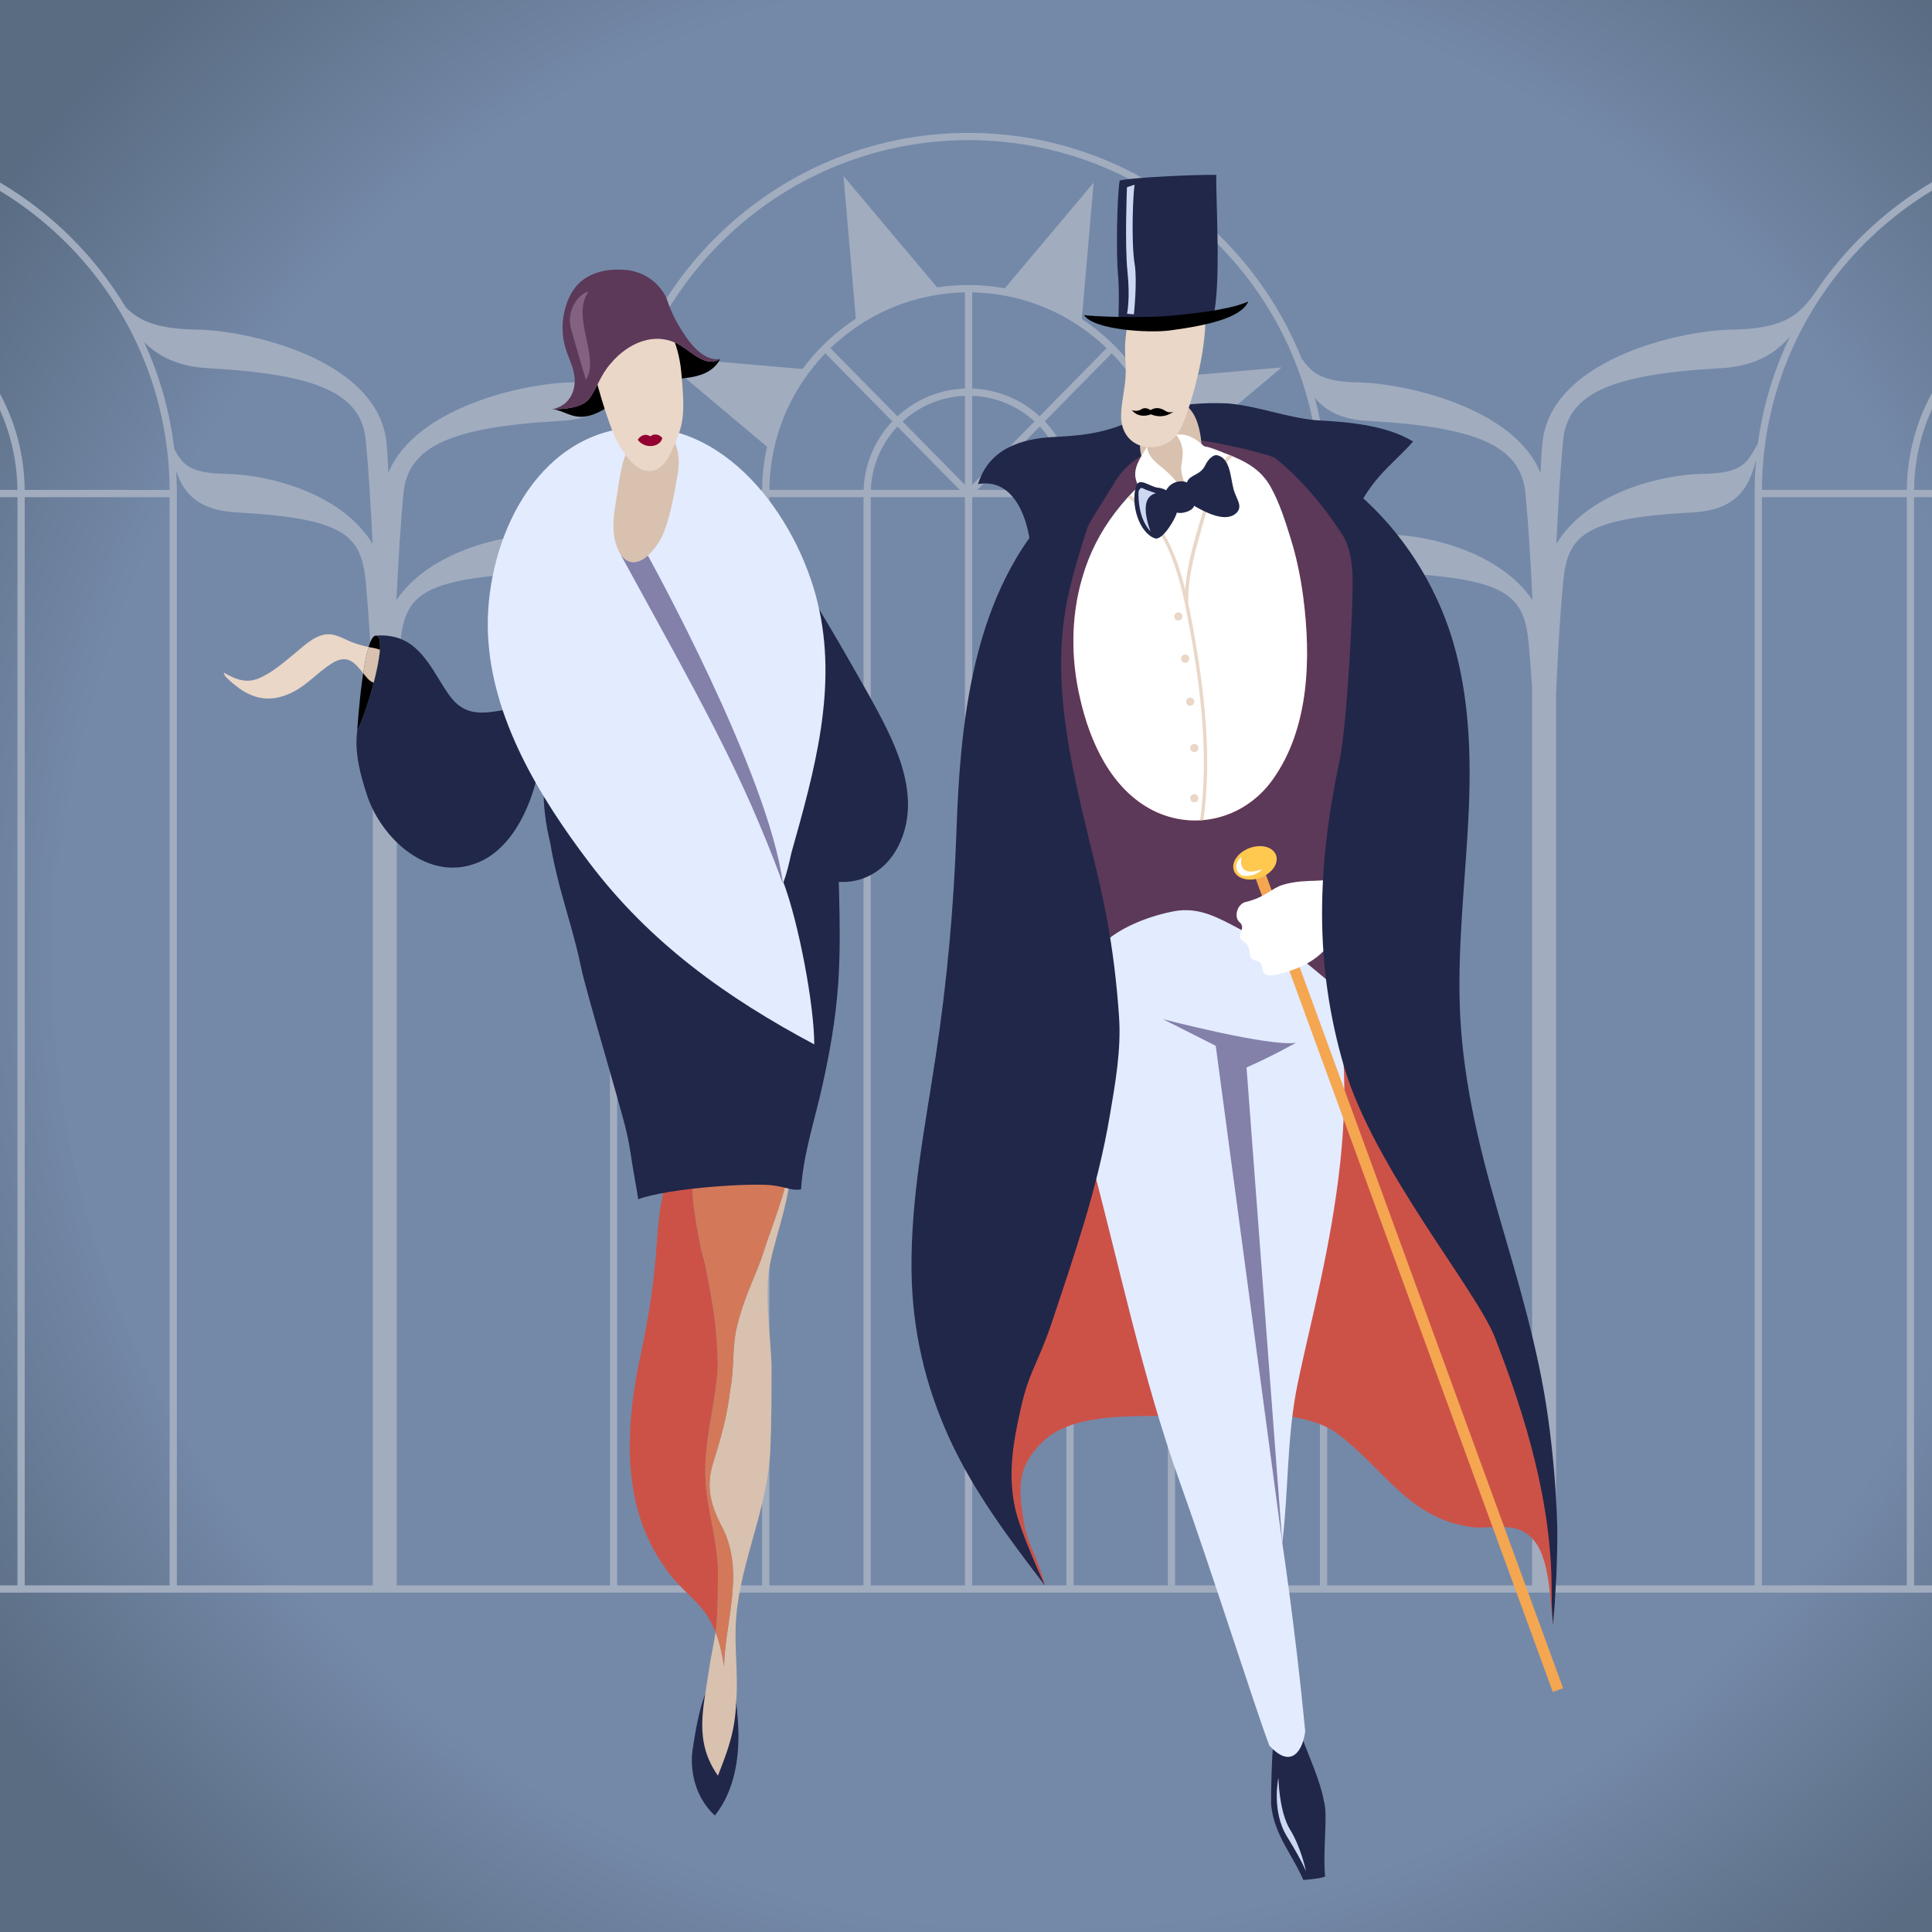 <?xml version="1.0" encoding="utf-8"?>
<!-- Generator: Adobe Illustrator 16.0.0, SVG Export Plug-In . SVG Version: 6.00 Build 0)  -->
<!DOCTYPE svg PUBLIC "-//W3C//DTD SVG 1.1//EN" "http://www.w3.org/Graphics/SVG/1.1/DTD/svg11.dtd">
<svg version="1.1" xmlns="http://www.w3.org/2000/svg" xmlns:xlink="http://www.w3.org/1999/xlink" x="0px" y="0px" width="800px"
	 height="800px" viewBox="0 0 800 800" enable-background="new 0 0 800 800" xml:space="preserve">
<g id="Background">
	<rect fill="#7489A8" width="800" height="800"/>
</g>
<g id="Background_gradient">
	<radialGradient id="SVGID_1_" cx="432" cy="393" r="533.573" gradientUnits="userSpaceOnUse">
		<stop  offset="0.758" style="stop-color:#7489A8"/>
		<stop  offset="1" style="stop-color:#596C82"/>
	</radialGradient>
	<path fill="url(#SVGID_1_)" d="M0,0v800h800V0H0z M400,778C191.236,778,22,608.764,22,400S191.236,22,400,22
		c208.764,0,378,169.236,378,378S608.764,778,400,778z"/>
</g>
<g id="Background_elements">
	<g>
		<path fill="#A1ACBF" d="M729.636,199.15c0.001-0.037,0.003-0.073,0.005-0.11c0.036-1.207,0.087-2.411,0.153-3.61
			c0.001-0.021,0.003-0.042,0.004-0.064c0.067-1.215,0.149-2.426,0.246-3.632c0.001-0.005,0.001-0.011,0.002-0.017
			c2.472-30.622,14.465-58.598,33.009-80.953c0.004-0.005,0.009-0.01,0.013-0.016c0.737-0.888,1.484-1.768,2.242-2.638
			c0.013-0.015,0.026-0.029,0.039-0.044c0.75-0.861,1.509-1.713,2.278-2.556c0.017-0.018,0.034-0.036,0.051-0.054
			c0.766-0.837,1.54-1.667,2.325-2.486c0.032-0.034,0.065-0.066,0.098-0.1c0.771-0.803,1.549-1.599,2.338-2.384
			c0.045-0.045,0.091-0.088,0.137-0.133c0.777-0.772,1.562-1.538,2.357-2.293c0.059-0.055,0.118-0.108,0.176-0.164
			c0.784-0.742,1.574-1.477,2.375-2.202c0.077-0.07,0.155-0.138,0.233-0.208c0.784-0.708,1.574-1.409,2.374-2.1
			c0.09-0.078,0.183-0.153,0.272-0.23c0.79-0.679,1.586-1.352,2.391-2.014c0.106-0.088,0.217-0.174,0.324-0.262
			c0.791-0.647,1.586-1.289,2.392-1.92c0.126-0.1,0.256-0.195,0.383-0.294c0.789-0.614,1.582-1.224,2.385-1.822
			c0.149-0.112,0.303-0.219,0.453-0.331c0.784-0.581,1.571-1.158,2.368-1.723c0.165-0.118,0.334-0.23,0.5-0.347
			c0.785-0.552,1.573-1.101,2.37-1.639c0.188-0.127,0.381-0.25,0.57-0.376c0.78-0.521,1.562-1.038,2.352-1.544
			c0.204-0.13,0.411-0.255,0.615-0.384c0.78-0.494,1.562-0.986,2.353-1.465c0.061-0.037,0.121-0.072,0.182-0.108v-3.482
			c-19.609,11.538-36.337,27.458-48.861,46.39c0.024-0.049,0.049-0.102,0.073-0.15c-7.204,10.283-14.655,14.5-34.655,14.833
			s-72.667,11.719-77.667,45.193c-0.383,2.566-0.707,7.417-0.979,14.171c-11.166-27.585-57.184-37.242-75.577-37.548
			c-15.009-0.25-19.224-3.903-23.437-10.056c-21.964-54.603-75.466-93.251-137.832-93.251c-81.663,0-148.134,66.26-148.492,147.84
			c-0.001,0.221-0.008,0.439-0.008,0.66v452.94h-88.263V284.681c0.43-6.547,0.9-12.613,1.417-18.131
			c1.844-19.707,8.167-26.749,53.796-29.26c27.25-1.5,26.854-22.766,31.871-32.924c-7.204,10.283-8.037,16.658-28.037,16.991
			c-16.044,0.268-45.562,7.12-59.199,27.096c0.799-16.906,1.757-31.848,2.902-44.087c1.844-19.707,19.871-27.588,65.5-30.1
			c27.25-1.5,26.854-22.766,31.871-32.924c-7.204,10.283-8.037,16.658-28.037,16.991c-18.394,0.307-64.411,9.963-75.577,37.548
			c-0.272-6.754-0.597-11.605-0.979-14.171c-5-33.474-57.667-44.859-77.667-45.193c-15.894-0.265-23.86-2.987-30.078-9.252
			C39.304,106.006,21.367,88.184,0,75.566v3.483v0c0.788,0.479,1.567,0.968,2.345,1.461c0.199,0.125,0.4,0.247,0.599,0.374
			c0.792,0.506,1.575,1.025,2.356,1.547c0.188,0.125,0.38,0.247,0.567,0.374c0.802,0.541,1.595,1.093,2.385,1.649
			c0.16,0.113,0.324,0.222,0.483,0.335c0.803,0.569,1.597,1.151,2.388,1.736c0.144,0.106,0.291,0.21,0.434,0.317
			c0.808,0.603,1.607,1.217,2.403,1.837c0.121,0.094,0.244,0.185,0.365,0.28c0.811,0.636,1.613,1.282,2.41,1.935
			c0.102,0.083,0.205,0.164,0.306,0.247c0.811,0.667,1.612,1.345,2.408,2.029c0.084,0.072,0.17,0.143,0.254,0.215
			c0.811,0.7,1.612,1.411,2.407,2.128c0.066,0.06,0.134,0.118,0.2,0.177c0.812,0.735,1.614,1.481,2.409,2.234
			c0.046,0.044,0.095,0.087,0.142,0.132c0.806,0.766,1.602,1.542,2.391,2.325c0.034,0.034,0.069,0.067,0.104,0.101
			c0.805,0.801,1.599,1.612,2.385,2.432c0.017,0.017,0.033,0.034,0.05,0.051c0.8,0.836,1.591,1.682,2.372,2.537
			c0.001,0.001,0.002,0.002,0.004,0.004c0.734,0.804,1.46,1.617,2.176,2.438c0.64,0.732,1.269,1.474,1.894,2.219
			c0.075,0.089,0.153,0.177,0.228,0.267c20.938,25.09,33.603,57.314,33.76,92.437H10.231h-0.017
			c-0.033-4.323-0.394-8.57-1.048-12.72C7.643,180.489,4.483,171.375,0,163.074v6.793c3.168,7.054,5.375,14.63,6.448,22.563
			c0.463,3.419,0.738,6.897,0.767,10.436H0v3h7.231v450.601H0v3h10.231h63h179.333h1.538h61.462h42h87h42h61.5h1.5h177h63H800v-3
			h-7.436V205.866H800v-3h-7.419c0.042-5.369,0.608-10.614,1.636-15.693c1.255-6.204,3.215-12.152,5.783-17.767v-6.717
			c-3.775,6.915-6.628,14.4-8.381,22.299c-1.279,5.766-1.991,11.743-2.038,17.877h-0.017h-59.991h-0.001
			c0-0.043,0.002-0.085,0.002-0.128C729.581,201.539,729.601,200.342,729.636,199.15z M85.996,152.45
			c45.629,2.512,63.656,10.393,65.5,30.1c1.113,11.894,2.027,26.338,2.774,42.648c-13.023-21.422-43.868-28.693-60.403-28.969
			c-15.526-0.259-17.987-3.777-21.682-10.148c-1.842-15.668-6.123-30.599-12.469-44.396
			C65.285,147.289,73.387,151.756,85.996,152.45z M10.231,656.467V205.866h59.971h0.029V233.3v423.167H10.231z M73.222,202.866
			c-0.011-2.609-0.111-5.196-0.256-7.772c2.852,8.317,8.319,16.164,24.735,17.068c45.629,2.512,51.952,9.553,53.796,29.26
			c1.188,12.694,2.138,28.292,2.888,45.973v369.072H73.231v-452.94C73.231,203.306,73.223,203.087,73.222,202.866z M647.223,182.55
			c1.844-19.707,19.871-27.588,65.5-30.1c14.428-0.794,22.96-6.525,28.54-13.25c-6.664,13.804-11.259,28.783-13.367,44.543
			c-4.659,7.847-5.713,12.197-23.044,12.486c-16.535,0.276-47.38,7.547-60.403,28.969
			C645.195,208.888,646.109,194.444,647.223,182.55z M566.167,174.266c45.629,2.512,63.656,10.393,65.5,30.1
			c1.146,12.24,2.104,27.181,2.902,44.087c-13.637-19.976-43.155-26.829-59.199-27.096c-17.741-0.296-20.403-5.349-25.806-13.663
			v-4.168c0-0.221-0.008-0.439-0.009-0.66c-0.058-13.205-1.857-26.005-5.164-38.191
			C548.552,169.761,555.063,173.655,566.167,174.266z M315.564,656.467h-60V233.3v-27.434h0.03h59.97V656.467z M357.564,656.467h-39
			V205.866h39V656.467z M357.564,202.866h-38.983c0.042-5.369,0.608-10.614,1.636-15.693c2.557-12.641,8.024-24.229,15.653-34.068
			c1.84-2.373,3.79-4.656,5.872-6.814l27.749,28.195c-7.059,7.46-11.514,17.411-11.888,28.38H357.564z M371.593,176.623
			l25.828,26.244h-36.818C360.974,192.732,365.085,183.537,371.593,176.623z M399.564,656.467h-39V205.866h39V656.467z
			 M399.564,200.767l-25.829-26.244c6.863-6.294,15.891-10.255,25.829-10.619V200.767z M399.564,160.903
			c-10.756,0.367-20.525,4.656-27.932,11.481l-27.771-28.218c3.346-3.227,6.974-6.158,10.823-8.787
			c10.433-7.125,22.572-11.911,35.675-13.617c3.022-0.393,6.089-0.642,9.204-0.698V160.903z M441.564,656.467h-39V205.866h39
			V656.467z M430.482,172.372c-7.404-6.818-17.169-11.102-27.918-11.469v-39.839c3.827,0.069,7.586,0.412,11.27,0.987
			c12.404,1.936,23.891,6.648,33.823,13.478c3.759,2.585,7.307,5.457,10.583,8.614L430.482,172.372z M430.523,176.609
			c6.516,6.915,10.631,16.116,11.003,26.257h-36.821L430.523,176.609z M428.381,174.51l-25.816,26.255v-36.862
			C412.496,164.268,421.519,168.224,428.381,174.51z M444.526,202.866c-0.375-10.976-4.835-20.932-11.901-28.394l27.736-28.208
			c3.337,3.455,6.363,7.209,9.062,11.201c6.938,10.257,11.623,22.146,13.357,34.965c0.463,3.419,0.738,6.897,0.767,10.436h-38.983
			H444.526z M483.564,656.467h-39V205.866h39V656.467z M486.548,202.866c-0.033-4.323-0.394-8.57-1.048-12.72l45.193-37.988
			l-57.856,5.012c-6.469-9.984-14.95-18.542-24.882-25.085l4.89-56.443l-36.761,43.734c-4.88-0.869-9.894-1.348-15.02-1.348
			c-4.423,0-8.769,0.339-13.013,0.99L349.271,72.88l5.117,59.067c-8.539,5.589-16.021,12.658-22.078,20.849l-59.078-5.117
			l44.386,37.31c-1.279,5.766-1.991,11.743-2.038,17.877h-0.017h-59.992c0.358-79.926,65.483-144.84,145.492-144.84
			c80.008,0,145.134,64.914,145.491,144.84h-59.991H486.548z M546.564,233.3v423.167h-60V205.866h59.971h0.029V233.3z
			 M549.564,210.298c3.436,10.831,6.978,25.745,29.64,26.992c45.629,2.512,51.952,9.553,53.796,29.26
			c0.517,5.518,0.987,11.584,1.417,18.131v371.786h-84.853V210.298z M726.564,203.526v452.94h-82.23V287.395
			c0.75-17.681,1.7-33.278,2.888-45.973c1.844-19.707,8.167-26.749,53.796-29.26c19.597-1.079,23.596-12.05,26.162-21.906
			c-0.37,4.159-0.589,8.361-0.607,12.61C726.572,203.087,726.564,203.306,726.564,203.526z M729.594,205.866h59.971v450.601h-60
			V233.3v-27.434H729.594z"/>
	</g>
</g>
<g id="Woman">
</g>
<g id="Shoe">
	<path fill="#212749" d="M304.938,705.72c0.491,5.797,4.15,29.561-8.921,46.057l0,0c-10.077-9.372-9.935-22.206-9.289-26.769
		C293.657,676.033,304.444,699.886,304.938,705.72z"/>
</g>
<g id="Leg">
	<path fill="#D8C1AF" d="M327.159,481.15c-1.643,12.752-7.428,25.947-10.984,37.408c-3.149,9.446-8.188,18.896-10.708,29.605
		c-2.52,8.816-1.26,18.264-3.149,27.712c-1.26,10.709-3.898,19.885-7.048,29.96c-3.151,10.078-0.906,17.833,4.134,27.283
		c8.817,18.268,1.024,37.241,0.394,56.771c-0.755-4.91-1.752-9.589-3.503-14.044c-0.767,5.371-2.062,10.591-2.796,16.089
		c-2.362,16.063-6.142,29.173,3.78,43.346c4.25-10.864,7.085-18.306,7.558-30.59c0.945-11.811-0.946-23.149,0-34.959
		c1.89-23.621,13.228-45.354,14.172-69.919c0.473-11.337,0.473-23.147,0.473-34.486c-0.473-12.281-2.362-24.563-1.418-36.376
		C318.983,516.078,328.242,496.45,327.159,481.15z"/>
</g>
<g id="Dress">
	<path fill="#CC5248" d="M297.279,651.307c0-13.701-4.725-26.454-5.198-39.682c-0.472-14.176,3.307-26.929,4.725-40.63
		c0.944-7.086,0-14.173-0.474-21.259c-0.473-7.085-4.251-25.509-4.251-25.509c-0.472-2.362-1.417-5.197-1.889-7.562
		c-2.363-12.28-5.196-25.981-2.363-38.736c2.363-11.811,12.756-21.259,25.512-16.062c9.623,3.982,13.23,11,13.817,19.283
		c0.976-7.575,0.491-14.994-2.796-21.801c-5.037-10.709-20.155-19.53-30.235-9.45c-8.188,8.187-7.558,21.416-14.486,30.236
		l0.629-0.632c-7.558,13.226-7.558,27.087-8.818,41.573c-1.261,15.116-3.779,28.976-6.931,43.464
		c-5.669,28.344-6.928,59.837,10.711,84.403c4.408,6.93,11.336,11.969,16.376,18.269c2.019,2.772,3.515,5.655,4.685,8.633
		c0.221-1.55,0.405-3.11,0.512-4.697C297.279,664.534,297.279,657.923,297.279,651.307z"/>
	<path fill="#D37959" d="M299.404,633.119c-5.04-9.45-7.285-17.205-4.134-27.283c3.15-10.075,5.788-19.251,7.048-29.96
		c1.889-9.448,0.629-18.896,3.149-27.712c2.52-10.709,7.558-20.159,10.708-29.605c3.556-11.461,9.341-24.656,10.984-37.408
		c-0.586-8.283-4.194-15.301-13.817-19.283c-12.756-5.196-23.149,4.252-25.512,16.062c-2.833,12.755,0,26.456,2.363,38.736
		c0.472,2.364,1.417,5.199,1.889,7.562c0,0,3.779,18.424,4.251,25.509c0.474,7.086,1.418,14.173,0.474,21.259
		c-1.418,13.701-5.197,26.454-4.725,40.63c0.473,13.228,5.198,25.98,5.198,39.682c0,6.616,0,13.228-0.473,19.842
		c-0.106,1.587-0.291,3.147-0.512,4.697c1.751,4.455,2.748,9.134,3.503,14.044C300.429,670.36,308.222,651.387,299.404,633.119z"/>
</g>
<g id="Coat">
	<path fill="#212749" d="M210.353,293.688c-10.393,1.889-17.952,3.307-24.565-6.142c-5.669-8.031-10.276-19.487-20.314-23.148
		c-4.963-1.811-9.686-1.181-9.686-1.181c5.307,0.825-4.078,32.506-7.824,38.943c-1.333,9.456,1.27,18.875,4.282,27.903
		c6.14,17.479,25.037,34.959,44.879,27.4c17.952-6.613,26.455-32.124,27.401-50.076
		C224.526,297.939,220.274,291.798,210.353,293.688z"/>
	<path fill="#212749" d="M325.623,230.383c11.812,18.425,23.149,37.794,34.016,57.163c9.921,17.952,22.203,40.156,13.227,60.94
		c-8.976,20.788-34.015,22.205-46.296,4.253c-11.812-17.951-9.922-42.517-12.756-62.83c-1.417-11.338-3.307-22.205-2.362-33.542
		c1.418-10.394,5.67-18.897,10.866-27.401L325.623,230.383z"/>
	<path fill="#212749" d="M227.833,348.959c0.944,6.142,2.362,11.812,3.779,17.48c2.835,10.867,6.58,22.359,8.977,34.014
		c2.207,10.732,16.062,56.218,18.896,68.5c1.418,6.142,1.948,11.279,3.307,18.897c0.332,1.861,0.945,5.077,1.477,8.738
		c12.774-4.721,47.97-6.965,56.278-5.677c6.254,0.971,7.354,2.182,11.146,1.59c0.888-14.173,5.306-27.466,8.468-41.333
		c3.332-14.61,5.947-29.413,6.957-44.378c1.676-24.89-0.814-49.826,0.012-74.74c0.875-26.325,4.974-56.71-10.692-79.837
		c-18.347-27.085-53.45-23.01-76.303-4.209c-23.086,18.993-34.259,49.082-35.029,78.446
		C224.917,333.636,226.09,341.992,227.833,348.959z"/>
	<path d="M155.789,263.216c-5.314-0.827-7.837,38.969-7.837,38.969c0.005-0.007,0.01-0.018,0.014-0.025
		C151.71,295.723,161.095,264.041,155.789,263.216z"/>
</g>
<g id="Arm">
	<path fill="#EAD7C7" d="M145.16,265.697c-2.48-1.063-4.961-2.48-7.677-2.953c-5.905-0.945-10.983,4.134-15.117,7.559
		c-4.606,3.779-9.212,7.913-14.763,10.393c-5.434,2.481-10.04,0.708-15-2.243c0,0,0.473,1.417,0.944,1.889
		c3.544,3.425,7.56,6.732,12.401,8.149c5.316,1.653,10.866,0.472,15.708-2.126c5.669-2.953,9.921-7.913,15.236-11.338
		c2.244-1.535,4.96-2.716,7.676-1.653c2.441,0.999,4.152,3.348,5.819,5.393c0.623-4.131,1.371-8.004,2.24-10.858
		C150.041,267.344,147.547,266.672,145.16,265.697z"/>
	<path fill="#D8C1AF" d="M153.309,268.059c-0.229-0.048-0.455-0.102-0.681-0.151c-0.87,2.854-1.617,6.727-2.24,10.858
		c0.108,0.13,0.215,0.265,0.323,0.395c0.969,1.162,2.339,3.092,4.038,3.498c1.298-5,2.301-9.942,2.559-13.6
		C156.029,268.499,154.556,268.279,153.309,268.059z"/>
</g>
<g id="Fur">
	<path fill="#E3EBFF" d="M337.165,432.456c-36.376-19.369-68.027-42.046-93.067-75.115c-20.786-27.399-40.627-59.996-42.045-94.955
		c-1.417-34.959,17.007-79.367,56.218-85.036c41.573-5.197,71.807,36.849,80.311,72.28c8.503,34.959-1.417,69.918-10.865,103.46
		c-0.944,4.25-1.831,8.206-3.308,12.283C330.787,382.381,337.165,416.395,337.165,432.456z"/>
	<path fill="#8380AA" d="M324.206,365.968c-17.254-46.769-33.921-75.492-67.843-137.474c0,0,4.012,8.413,11.891,1.53
		C268.253,230.024,318.301,320.379,324.206,365.968z"/>
</g>
<g id="Neck">
	<path fill="#D8C1AF" d="M268.138,178.417c-9.252,4.725-10.514,12.756-12.196,23.622c-1.262,8.504-3.786,18.424,0.42,26.456
		c5.888,10.393,15.56-0.473,18.503-8.032c2.944-7.559,4.626-17.479,5.888-25.038c1.682-11.338-3.786-21.259-14.299-16.063
		L268.138,178.417z"/>
</g>
<g id="Face">
	<path d="M281.688,142.985c-10.393-6.141-21.731-0.945-28.817,7.558c-4.251,4.725-5.647,10.255-8.977,14.645
		c-3.583,4.727-15.118,4.252-15.118,4.252c4.725,0.513,7.954,3.899,13.701,2.993c10.434-1.644,16.535-12.442,27.401-14.804
		c8.976-1.417,23.149,0.945,28.345-8.976C292.554,152.434,286.413,145.82,281.688,142.985z"/>
	<path fill="#EAD7C7" d="M245.312,148.654c0,5.669,7.086,28.346,9.921,33.542c2.361,4.252,6.614,11.811,12.283,12.755
		c6.141,0.946,9.448-5.196,11.337-9.92c4.252-9.448,4.891-13.346,3.237-31.062c-1.012-10.829-6.123-26.75-18.354-25.629
		C249.564,129.64,244.839,141.568,245.312,148.654z"/>
	<path fill="#930031" d="M264.061,182.111c0,0,1.982-3.419,5.292-1.41c0.913-0.98,3.319-1.332,4.888,0.667
		C273.533,185.003,267.243,186.265,264.061,182.111z"/>
</g>
<g id="Hat">
	<path fill="#5C3959" d="M243.895,165.188c3.33-4.39,4.725-9.92,8.977-14.645c7.086-8.503,18.424-13.699,28.817-7.558
		c4.725,2.834,10.866,9.449,16.536,5.669c-7.953,1.259-14.145-8.975-16.476-12.69c-2.495-3.977-4.368-8.263-5.847-12.694
		c-3.07-6.377-9.211-10.63-16.297-11.457c-6.143-0.59-12.933,0.059-18.425,4.252c-5.582,4.261-8.031,12.282-8.268,19.132
		c0,3.308,0.473,6.732,1.536,9.803c0.945,3.189,2.598,6.142,3.189,9.449c0.708,3.307,0.354,6.968-1.417,9.921
		c-1.772,2.716-3.821,4.198-7.442,5.071C228.777,169.441,240.311,169.915,243.895,165.188z"/>
	<path fill="#826280" d="M242.596,157.276c0,0-2.165-7.125-6.023-20.609c-2.384-8.331,3.025-14.929,7.204-16.003
		C236.18,131.176,248.699,147.947,242.596,157.276z"/>
</g>
<g id="Man">
</g>
<g id="Cloak_back">
	<path fill="#CC5248" d="M432.705,656.504c-21.415-27.714-41.573-57.951-50.393-93.227c-7.558-34.012-3.778-69.284,2.523-104.56
		c5.036-31.496,10.076-64.248,11.337-97.001c1.26-35.275,1.26-71.808,13.856-105.823c12.6-34.014,37.637-66.225,75.43-73.784
		c39.055-7.559,75.745,14.573,97.161,46.068c45.352,64.249,13.858,138.575,22.677,209.124
		c3.778,35.272,16.377,69.287,25.196,103.301c10.077,35.273,13.857,70.549,13.857,107.083c-1.261,8.818-1.261,16.377-1.261,25.193
		c-1.26-10.077-1.26-23.935-6.3-32.753c-6.297-10.077-15.116-7.559-25.194-7.559c-27.715-2.519-37.794-23.937-57.95-39.053
		c-13.857-10.078-42.834-8.818-60.47-7.56c-18.897,1.26-47.871-2.519-61.73,11.337c-10.077,10.081-9.906,18.089-7.559,32.757
		C425.403,639.52,429.4,643.921,432.705,656.504L432.705,656.504z"/>
	<path fill="#212749" d="M426.407,223.77c-1.614-11.222-7.558-25.825-21.417-23.306c4.41-14.488,17.639-18.896,31.495-19.527
		c13.229-0.63,22.677-1.889,35.273-8.19c11.339-5.038,24.567-6.298,37.164-5.668c12.597,1.261,23.308,5.668,35.903,6.929
		c12.599,0.629,28.976,1.89,40.314,8.819c-10.08,11.338-17.993,14.723-27.086,36.534c-0.767,1.837-1.26,6.929-2.519,8.188
		c-5.631-2.481-18.27-1.89-23.306-1.89c-12.599,0.631-25.204,3.103-37.795,5.041c-11.976,1.843-61.101,12.558-71.178,20.157
		C423.258,250.856,427.902,234.163,426.407,223.77z"/>
</g>
<g id="Shoe_1_">
	<path fill="#212749" d="M529.079,704.377c-6.472,0.412-1.889,11.968-1.889,18.268c-0.632,5.669-0.868,18.187-0.868,24.484
		c1.261,12.6,8.348,20.001,13.388,31.34c1.469-0.146,7.715-0.63,8.975-1.499c-1.022-12.044,1.338-25.193-0.552-31.491
		c-1.26-7.56-6.457-19.054-8.976-25.983C537.896,716.345,533.613,704.088,529.079,704.377z"/>
	<path fill="#CCD8F2" d="M529.354,736.108c0,0-2.951,13.814,3.544,24.33c6.496,10.509,7.913,14.524,7.913,14.524
		s-2.008-9.92-6.614-17.36C529.591,750.161,529.354,736.108,529.354,736.108z"/>
</g>
<g id="Pants">
	<path fill="#E3EBFF" d="M530.969,638.867c2.519-20.784,1.89-41.573,5.67-62.357c7.558-39.685,33.298-119.639,11.336-181.409
		c-7.164-20.157-29.445-30.938-46.61-30.866c-24.751,0.109-49.133,15.118-56.69,41.573c-6.299,23.938,0.628,50.394,6.929,73.698
		c11.968,44.722,21.376,90.794,37.163,134.797c12.599,35.115,31.612,94.995,36.849,108.498c9.409,10.354,14.015,1.377,14.841-5.944
		C536.562,675.902,530.969,638.867,530.969,638.867z"/>
	<path fill="#8380AA" d="M530.969,638.867l-27.557-205.836l-21.889-11.021c0,0,44.091,11.511,55.115,9.778
		c0,0-8.818,5.039-20.474,10.235L530.969,638.867z"/>
</g>
<g id="Vest">
	<g>
		<path fill="#5C3959" d="M568.447,362.659c-0.945-9.92,0-18.896,0-28.817c0.472-9.448-3.307-18.423-4.252-27.872
			c-0.473-10.394,3.779-19.841,5.669-29.762s1.89-19.841,1.89-29.29c-0.474-22.204-14.645-41.573-33.541-52.911
			c-10.393-5.669-22.204-8.031-33.542-10.394c-9.922-1.889-17.952-2.834-26.455,2.363l-0.474,0.944
			c-7.085,1.418-13.7,8.031-17.006,14.173c-4.725,7.559-9.922,15.59-13.701,23.148c-7.559,15.118-12.283,30.235-13.7,46.771
			c-2.361,31.179,2.361,62.83,7.088,93.537c2.834,17.954,3.778,34.016,1.889,51.966c3.308-9.449,7.086-19.369,15.117-26.455
			c7.558-6.616,18.896-10.867,28.818-12.753c10.392-1.893,18.424,2.834,27.399,7.557c9.921,4.723,20.314,8.031,28.818,15.116
			c10.393,8.505,19.842,17.009,31.651,23.621C570.811,403.287,571.28,382.975,568.447,362.659z M526.873,322.979
			c-11.337,15.747-31.808,21.416-49.445,12.595c-17.321-8.815-26.141-28.344-30.234-46.609c-3.78-16.377-3.78-33.385,0.944-49.763
			c5.945-20.654,18.736-35.396,35.272-48.25c-0.001-0.292-0.021-0.566-0.314-0.566l0.631-0.315
			c3.791-2.501,7.948-5.421,12.677-5.455c3.87-0.026,7.623,1.845,11.163,3.2c7.85,3.005,14.406,6.257,18.644,13.892
			c3.54,6.38,5.893,13.716,8.053,20.662c2.522,8.105,4.275,16.464,5.374,24.883C542.91,272.334,542.242,301.636,526.873,322.979z"/>
	</g>
</g>
<g id="Shirt">
	<path fill="#FFFFFF" d="M534.263,222.369c-2.16-6.946-4.513-14.282-8.053-20.662c-4.237-7.634-10.794-10.887-18.644-13.892
		c-3.54-1.354-7.293-3.226-11.163-3.2c-4.729,0.034-8.886,2.954-12.677,5.455l-0.631,0.315c0.294,0,0.313,0.275,0.314,0.566
		c-16.536,12.854-29.327,27.596-35.272,48.25c-4.725,16.378-4.725,33.385-0.944,49.763c4.094,18.266,12.913,37.794,30.234,46.609
		c17.638,8.82,38.108,3.151,49.445-12.595c15.369-21.343,16.037-50.645,12.764-75.728
		C538.538,238.833,536.785,230.474,534.263,222.369z"/>
	<path fill="#EAD7C7" d="M493.787,258.738c-0.582-3.164-1.194-6.326-1.868-9.471c0.068-0.103,0.119-0.223,0.116-0.38
		c-0.124-10.587,3.15-21.64,5.988-31.737c1.62-5.763,3.486-11.469,5.732-17.02c1.418-3.503,3.339-9.055,6.837-11.104
		c-0.518-0.216-1.054-0.426-1.583-0.637c-2.425,1.914-3.881,5.286-5.123,7.919c-2.61,5.526-4.516,11.398-6.287,17.237
		c-2.935,9.668-6.133,20.321-6.835,30.66c-3.703-15.118-9.601-29.307-22.818-39.284c-0.321,0.343-0.646,0.685-0.961,1.031
		c0.001,0.001,0.004,0.004,0.006,0.005c17.624,13.143,21.923,34.066,25.644,54.322c4.745,25.832,7.892,53.192,4.285,79.369
		c0.474-0.025,0.951-0.051,1.424-0.096C501.945,312.826,498.629,285.103,493.787,258.738z"/>
	<circle fill="#EAD7C7" cx="487.929" cy="255.273" r="1.682"/>
	<circle fill="#EAD7C7" cx="490.764" cy="272.744" r="1.684"/>
	<circle fill="#EAD7C7" cx="492.847" cy="290.539" r="1.683"/>
	<circle fill="#EAD7C7" cx="494.53" cy="309.752" r="1.683"/>
	<circle fill="#EAD7C7" cx="494.53" cy="330.538" r="1.683"/>
</g>
<g id="Neck_1_">
	<path fill="#D8C1AF" d="M478.374,171.805c-3.779,3.779-6.615,8.188-6.3,13.541c0.631,10.394,9.918,21.058,14.957,24.208
		c4.726,2.519,7.561-3.466,8.82-6.93c3.148-8.818,3.563-35.881-8.975-35.858C484.406,166.769,480.264,169.915,478.374,171.805z"/>
</g>
<g id="Collar">
	<g>
		<path fill="#FFFFFF" d="M500.053,186.203c-2.888-2.919-7.479-7.086-13.021-6.18c4.321,5.235,2.166,11.135,2.092,13.417
			c-0.172,5.359,4.218,11.435,1.642,12.29c0,0,11.613-4.485,14.132-5.188C504.422,198.197,502.88,189.06,500.053,186.203z"/>
		<path fill="#FFFFFF" d="M483.205,195.337c-3.309-3.015-7.954-5.616-8.189-10.394c-2.835,4.725-6.299,9.133-4.409,14.487
			c0.945,2.521,3.78,10.708,3.78,10.708c2.205,0.315,14.604-3.82,16.378-4.409C488.875,202.265,488.086,199.785,483.205,195.337z"/>
	</g>
</g>
<g id="Arm_1_">

		<rect x="580.535" y="347.977" transform="matrix(-0.939 0.343 -0.343 -0.939 1311.713 826.662)" fill="#F4A651" width="4.536" height="362.546"/>
	<path fill="#FFFFFF" d="M556.731,362.257c-8.356,4.022-15.053,1.109-25.314,4.062c-4.928,1.418-7.444,5.271-15.634,7.176
		c-3.492,0.812-4.975,6.213-2.539,8.329c3.212,2.791-2.079,5.597,1.635,8.025c4.778,3.124,0.143,6.926,5.687,8.079
		c4.35,0.904-1.33,8.348,10.169,5.133c18.776-5.248,17.141-12.498,27.14-16.997c3.812-1.716,8.761-3.238,8.189-8.189
		c-0.382-4.952-3.429-10.665-7.047-13.903c-0.763-0.571-1.523-0.952-2.095-1.523L556.731,362.257z"/>

		<ellipse transform="matrix(-0.938 0.348 -0.348 -0.938 1131.726 511.494)" fill="#FFC950" cx="519.965" cy="357.3" rx="9.284" ry="6.532"/>
	<path fill="#FFFFFF" d="M564.92,356.353c0,0,6.856,13.903,7.618,15.808c1.143,2.666,1.905,5.904,2.667,8.951
		c0.571,2.857,2.095,6.476-1.333,7.999c-3.048,1.333-6.476,2.476-9.523,4l0,0c-2.939-8.226-11.617-30.473-12.76-33.139
		c2.476-0.762,11.808-4.762,12.76-4.19L564.92,356.353z"/>
	<path fill="#FFFFFF" d="M514.156,354.781c0,0-2.573,9.115,8.552,5.115c0,0-2.625,3.188-7.583,2.792
		C512.11,362.447,510.25,357.719,514.156,354.781z"/>
</g>
<g id="Cloak_front">
	<g>
		<path fill="#212749" d="M469.183,187.205c-0.189,0.095-0.379,0.188-0.568,0.264c-9.656,4.176-18.594,10.09-26.416,17.234
			c-38.795,35.413-44.465,90.496-46.166,139.853c-1.075,31.085-3.872,61.642-8.504,92.407c-4.457,29.57-10.411,58.881-10.091,88.926
			c0.246,24.53,5.575,47.715,15.798,69.976c10.091,21.956,24.771,41.576,39.47,60.64c0.001,0.001-10.18-21.789-12.389-32.106
			c-2.629-12.282-1.362-23.337,1.133-35.507c1.492-7.239,3.118-14.342,6.065-21.143c2.741-6.353,5.46-12.474,7.652-19.03
			c4.764-14.284,9.601-28.533,13.909-42.952c4.31-14.4,7.956-28.988,10.47-43.824c2.286-13.377,4.742-27.189,3.836-40.813
			c-0.944-14.002-2.684-28.478-5.329-42.253c-2.759-14.573-6.671-28.934-9.996-43.353c-6.727-29.098-12.171-58.445-5.897-88.114
			c2.362-11.187,5.954-22.355,9.543-33.2c3.252-9.902,7.955-21.128,18.011-25.719c0.056-0.019,0.075-0.057,0.111-0.094
			C470.392,187.998,469.881,187.09,469.183,187.205z"/>
	</g>
	<g>
		<path fill="#212749" d="M644.752,629.821c-0.49-14.211-1.738-28.382-3.686-42.462c-4.042-29.381-12.772-57.708-20.992-86.13
			c-8.07-27.949-14.761-56.142-15.629-85.34c-0.755-25.735,2.286-51.417,3.592-77.079c1.227-24.791,0.603-49.866-6.579-73.808
			c-6.972-23.206-20.823-44.786-39.171-60.621c-11.98-10.357-26.267-17.858-41.555-21.429c-0.36-0.095-0.736-0.171-1.096-0.265
			c-0.227,0.114-0.357,0.341-0.415,0.587c-0.057,0.358,0.058,0.775,0.454,0.924c0.056,0.021,0.094,0.04,0.131,0.057
			c17.637,9.751,32.275,31.274,35.864,36.849c3.306,5.14,4.195,11.565,4.384,17.537c0.396,12.189-2.391,62.141-5.326,76.021
			c-9.429,44.61-10.637,84.793,1.926,127.362c12.265,41.575,54.65,92.087,62.305,111.7c13.132,33.713,23.677,69.144,23.546,105.597
			c0.014,0.147,0.014,0.153-0.002,0.006c-0.001,0.608,0.016,1.213,0.009,1.823c0,0.027,0.011,0.047,0.016,0.074
			c-0.142,3.883,0.617,12.592,0.562,11.654c-0.05-0.845,0.736-7.816,0.868-11.727c0.095-2.777,0.376-5.027,0.49-8.316
			C644.716,645.12,645.017,637.551,644.752,629.821z"/>
	</g>
</g>
<g id="Bow">
	<path fill="#212749" d="M479.541,201.955c-3.201-0.252-7.912-4.646-9.132-0.629c-2.354,7.749,1.396,19.308,7.754,21.572
		c3.383,1.206,9.015-9.055,9.132-10.667c2.245,0.747,6.852-0.827,7.128-2.795c4.056,2.323,13.038,7.353,17.557,2.951
		c2.941-2.866-0.312-6.021-1.257-10.115c-1.262-5.041-1.406-12.581-6.694-13.76c-1.771-0.395-3.926,1.919-4.96,4.153
		c-1.971,4.25-6.535,3.779-7.56,7.087c-1.417-0.415-1.888-0.65-3.778-0.315c-1.962,0.349-3.897,1.701-4.842,3.591
		C482.889,203.027,481.53,202.111,479.541,201.955z"/>
	<path fill="#CCD8F2" d="M478.628,204.223c0,0-4.458-1.448-5.284-1.979c-0.828-0.532-1.92,0.207-1.92,1.979
		c0,1.771-0.118,10.333,5.021,15.885c0,0-4.016-9.826-0.769-13.995C476.917,204.52,478.628,204.223,478.628,204.223z"/>
</g>
<g id="Face_1_">
	<path fill="#EAD7C7" d="M466.091,139.996c-0.631,5.039,0.278,10.716,0,15.748c-0.315,5.695-1.89,11.338-1.89,17.008
		c0.629,15.117,18.45,15.7,24.117,5.784c5.566-9.738,19.54-60.116,2.968-63.105C472.329,112.011,467.349,126.768,466.091,139.996z"
		/>
	<path d="M476.444,169.825c2.391-1.595,4.669-0.595,6.14,0.324c1.754,1.097,3.347,0.315,3.347,0.315s-3.966,3.376-9.368,1.104
		c0,0-4.813,2.125-7.948-1.803c0,0,1.988,1.026,4.137-0.371C474.406,168.319,476.444,169.825,476.444,169.825z"/>
</g>
<g id="Hat_1_">
	<path fill="#212749" d="M462.895,113.208c-0.665-7.009-0.492-31.337,0.752-38.498c7.234-1.441,33.875-2.491,40.021-2.28
		c-0.408,8.18,2.274,46.655-1.504,59.47c-4.823,4.647-17.597,1.489-23.929,1.581c-6.273-0.535-8.812-0.542-15.143-0.449
		C463.092,133.031,463.617,119.593,462.895,113.208z"/>
	<path d="M483.916,130.801c23.771-2.004,30.769-4.965,32.986-5.962c-2.881,6.689-16.565,9.89-32.551,12.001
		c-8.866,1.17-31.802-0.296-35.488-6.418C450.712,130.995,471.678,131.833,483.916,130.801z"/>
	<path fill="#CCD8F2" d="M466.646,77.53c0,0-0.957,23.745,0.22,34.986c1.175,11.243-0.18,17.409-0.18,17.409l2.825,0.241
		c0,0,1.485-13.741,0.341-20.714c-1.588-9.664-0.604-30.319-0.037-32.956L466.646,77.53z"/>
</g>
</svg>
